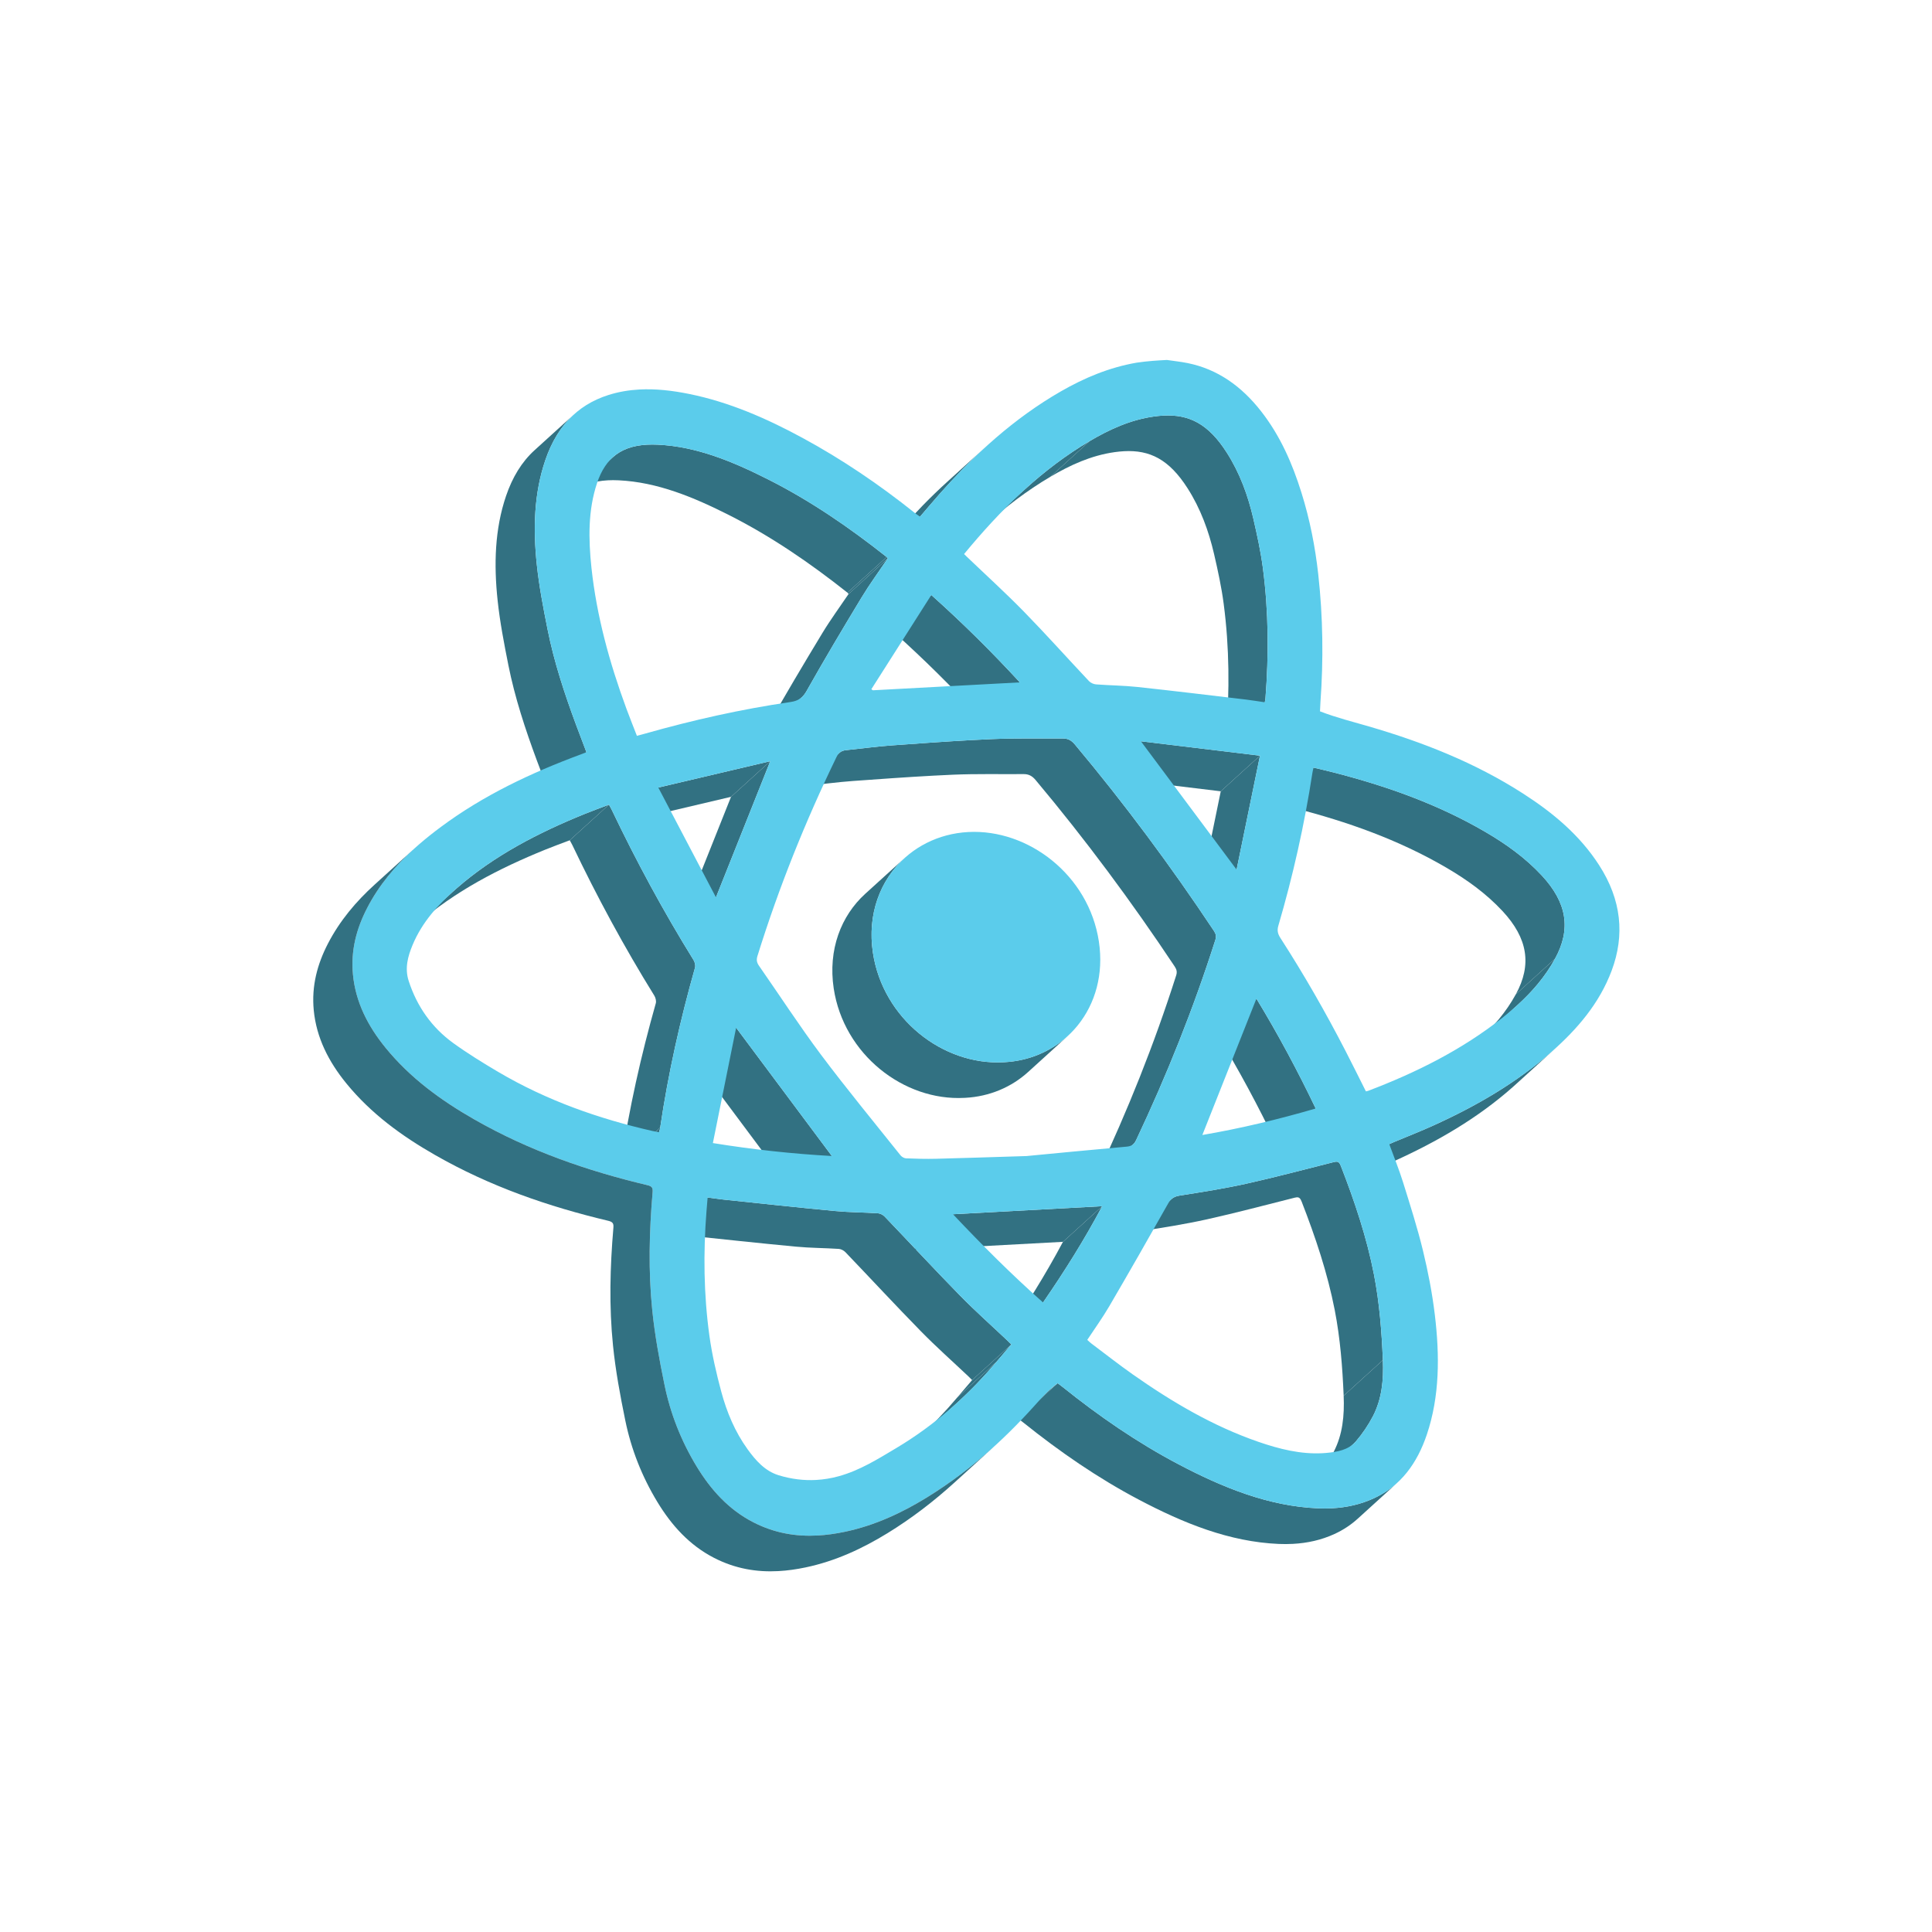 <svg xmlns="http://www.w3.org/2000/svg" xmlns:xlink="http://www.w3.org/1999/xlink" width="1080" zoomAndPan="magnify" viewBox="0 0 810 810" height="1080" preserveAspectRatio="xMidYMid meet" version="1.0"><defs><clipPath id="id1"><path d="M 440 174 L 532 174 L 532 309.887 L 440 309.887 Z M 440 174 " clip-rule="nonzero"/></clipPath><clipPath id="id2"><path d="M 530.27 294.438 L 513.828 309.371 C 513.969 308.586 514.074 308.152 514.109 307.707 C 515.508 289.684 515.445 271.504 513.039 253.18 C 512.129 246.207 510.605 239.223 509.008 232.301 C 506.766 222.652 503.379 213.285 497.879 204.684 C 490.16 192.602 482.078 188.59 471.254 189.172 C 469.996 189.238 468.699 189.371 467.363 189.555 C 457.477 190.941 448.695 194.977 440.391 199.875 L 456.832 184.941 C 465.137 180.043 473.918 176.008 483.805 174.625 C 485.145 174.438 486.438 174.305 487.695 174.238 C 498.523 173.656 506.605 177.668 514.32 189.75 C 519.824 198.355 523.207 207.719 525.449 217.367 C 527.047 224.293 528.574 231.273 529.484 238.246 C 531.883 256.57 531.949 274.746 530.551 292.773 C 530.516 293.219 530.41 293.652 530.27 294.438 Z M 530.27 294.438 " clip-rule="nonzero"/></clipPath><clipPath id="id3"><path d="M 534.105 321.137 L 656 321.137 L 656 417 L 534.105 417 Z M 534.105 321.137 " clip-rule="nonzero"/></clipPath><clipPath id="id4"><path d="M 651.961 401.93 L 635.52 416.863 C 642.32 404.449 640.52 393.363 629.953 381.988 C 623.027 374.535 614.914 368.75 606.281 363.711 C 586.141 351.961 564.758 344.488 542.848 338.832 C 540.012 338.098 537.168 337.461 534.258 336.758 L 550.695 321.824 C 553.609 322.531 556.453 323.164 559.289 323.898 C 581.199 329.555 602.586 337.027 622.719 348.777 C 631.352 353.816 639.465 359.602 646.395 367.055 C 656.961 378.43 658.762 389.516 651.961 401.93 Z M 651.961 401.93 " clip-rule="nonzero"/></clipPath><clipPath id="id5"><path d="M 619.035 401 L 652 401 L 652 436.703 L 619.035 436.703 Z M 619.035 401 " clip-rule="nonzero"/></clipPath><clipPath id="id6"><path d="M 636.211 421.371 C 630.73 426.348 625.25 431.324 619.77 436.305 C 625.949 430.691 631.398 424.383 635.52 416.863 L 651.961 401.93 C 647.84 409.449 642.391 415.758 636.211 421.371 Z M 636.211 421.371 " clip-rule="nonzero"/></clipPath><clipPath id="id7"><path d="M 413 184.094 L 457 184.094 L 457 220.914 L 413 220.914 Z M 413 184.094 " clip-rule="nonzero"/></clipPath><clipPath id="id8"><path d="M 413.215 220.125 C 415.957 217.633 418.695 215.148 421.438 212.656 C 424.176 210.168 426.918 207.68 429.656 205.191 C 437.996 197.617 446.961 190.777 456.828 184.941 L 440.391 199.875 C 430.52 205.707 421.555 212.551 413.215 220.125 Z M 413.215 220.125 " clip-rule="nonzero"/></clipPath><clipPath id="id9"><path d="M 461.449 310 L 528.988 310 L 528.988 332 L 461.449 332 Z M 461.449 310 " clip-rule="nonzero"/></clipPath><clipPath id="id10"><path d="M 528.25 316.82 L 511.809 331.754 C 494.789 329.703 478.508 327.734 461.895 325.723 L 478.336 310.789 C 494.953 312.801 511.23 314.77 528.25 316.82 Z M 528.25 316.82 " clip-rule="nonzero"/></clipPath><clipPath id="id11"><path d="M 369 187 L 414 187 L 414 232 L 369 232 Z M 369 187 " clip-rule="nonzero"/></clipPath><clipPath id="id12"><path d="M 397.09 202.039 C 402.57 197.062 408.051 192.086 413.531 187.109 C 406.621 193.383 400.105 200.117 393.863 207.168 C 391.133 210.25 388.48 213.414 385.719 216.621 L 369.277 231.555 C 372.039 228.348 374.691 225.184 377.422 222.102 C 383.664 215.051 390.18 208.316 397.09 202.039 Z M 397.09 202.039 " clip-rule="nonzero"/></clipPath><clipPath id="id13"><path d="M 502 316.023 L 528.988 316.023 L 528.988 380 L 502 380 Z M 502 316.023 " clip-rule="nonzero"/></clipPath><clipPath id="id14"><path d="M 518.449 364.586 L 502.008 379.52 C 505.262 363.664 508.457 348.094 511.809 331.754 L 528.25 316.82 C 524.898 333.164 521.703 348.73 518.449 364.586 Z M 518.449 364.586 " clip-rule="nonzero"/></clipPath><clipPath id="id15"><path d="M 374 249 L 427.684 249 L 427.684 301.707 L 374 301.707 Z M 374 249 " clip-rule="nonzero"/></clipPath><clipPath id="id16"><path d="M 427.574 286.09 L 411.133 301.023 C 399.414 288.32 387.281 276.254 374.016 264.391 L 390.457 249.457 C 403.723 261.32 415.855 273.387 427.574 286.09 Z M 427.574 286.09 " clip-rule="nonzero"/></clipPath><clipPath id="id17"><path d="M 355.031 233.184 L 372.426 233.184 L 372.426 249.547 L 355.031 249.547 Z M 355.031 233.184 " clip-rule="nonzero"/></clipPath><clipPath id="id18"><path d="M 372.207 234.113 L 355.766 249.047 C 355.492 248.703 355.422 248.559 355.293 248.469 L 371.734 233.535 C 371.863 233.625 371.934 233.773 372.207 234.113 Z M 372.207 234.113 " clip-rule="nonzero"/></clipPath><clipPath id="id19"><path d="M 566 439 L 652.805 439 L 652.805 495 L 566 495 Z M 566 439 " clip-rule="nonzero"/></clipPath><clipPath id="id20"><path d="M 652.059 439.582 C 646.578 444.559 641.098 449.535 635.617 454.516 C 635.148 454.941 634.676 455.363 634.199 455.785 C 619.441 468.867 602.465 478.672 584.41 486.848 C 579.031 489.293 573.492 491.445 568.023 493.734 C 567.363 494.008 566.707 494.309 566.016 494.613 L 582.457 479.68 C 583.148 479.375 583.805 479.074 584.465 478.801 C 589.934 476.512 595.473 474.359 600.852 471.918 C 618.906 463.738 635.883 453.934 650.641 440.852 C 651.117 440.434 651.59 440.008 652.059 439.582 Z M 652.059 439.582 " clip-rule="nonzero"/></clipPath><clipPath id="id21"><path d="M 510 418.297 L 552 418.297 L 552 480 L 510 480 Z M 510 418.297 " clip-rule="nonzero"/></clipPath><clipPath id="id22"><path d="M 551.613 464.742 L 535.168 479.672 C 527.539 463.738 519.359 448.488 510.32 433.625 L 526.762 418.691 C 535.805 433.555 543.98 448.805 551.613 464.742 Z M 551.613 464.742 " clip-rule="nonzero"/></clipPath><clipPath id="id23"><path d="M 240.422 186.141 L 372 186.141 L 372 248.527 L 240.422 248.527 Z M 240.422 186.141 " clip-rule="nonzero"/></clipPath><clipPath id="id24"><path d="M 240.422 206.699 C 245.906 201.723 251.387 196.742 256.867 191.766 C 260.512 188.453 265.273 186.762 271.281 186.438 C 272.719 186.359 274.234 186.363 275.816 186.438 C 292.125 187.207 307.289 193.547 322.141 201.043 C 339.77 209.941 356.102 221.152 371.734 233.535 L 355.293 248.469 C 339.66 236.086 323.328 224.875 305.699 215.977 C 290.848 208.48 275.684 202.141 259.375 201.371 C 257.789 201.297 256.281 201.293 254.84 201.371 C 248.832 201.695 244.07 203.387 240.422 206.699 Z M 240.422 206.699 " clip-rule="nonzero"/></clipPath><clipPath id="id25"><path d="M 319.215 234 L 372.426 234 L 372.426 307.844 L 319.215 307.844 Z M 319.215 234 " clip-rule="nonzero"/></clipPath><clipPath id="id26"><path d="M 336.188 292.293 C 330.707 297.273 325.227 302.25 319.746 307.227 C 320.465 306.57 321.102 305.738 321.695 304.688 C 329.156 291.441 336.922 278.398 344.781 265.414 C 348.176 259.809 352.062 254.527 355.762 249.047 L 372.207 234.113 C 368.504 239.594 364.617 244.875 361.223 250.484 C 353.363 263.465 345.598 276.508 338.137 289.754 C 337.543 290.805 336.906 291.641 336.188 292.293 Z M 336.188 292.293 " clip-rule="nonzero"/></clipPath><clipPath id="id27"><path d="M 335 309 L 510 309 L 510 495 L 335 495 Z M 335 309 " clip-rule="nonzero"/></clipPath><clipPath id="id28"><path d="M 475.16 479.684 C 469.68 484.66 464.199 489.641 458.719 494.617 C 459.172 494.207 459.543 493.656 459.883 492.945 C 472.695 465.812 483.891 437.891 493.102 408.996 C 493.566 407.559 493.371 406.516 492.484 405.188 C 474.469 378.105 455.098 351.984 434.145 326.984 C 432.676 325.238 431.184 324.535 429.172 324.547 C 419.258 324.621 409.297 324.379 399.438 324.801 C 396.73 324.918 394.027 325.055 391.328 325.199 C 380.027 325.809 368.758 326.629 357.48 327.441 C 351.039 327.906 344.668 328.789 338.258 329.445 C 337.105 329.559 336.227 329.91 335.52 330.551 C 341 325.574 346.48 320.598 351.961 315.617 C 352.668 314.977 353.547 314.625 354.699 314.512 C 361.109 313.855 367.48 312.973 373.926 312.508 C 385.199 311.695 396.469 310.875 407.77 310.266 C 410.473 310.121 413.172 309.988 415.879 309.867 C 425.742 309.445 435.699 309.688 445.617 309.613 C 447.629 309.605 449.121 310.305 450.586 312.051 C 471.539 337.055 490.91 363.172 508.926 390.254 C 509.809 391.582 510.008 392.625 509.543 394.062 C 500.332 422.957 489.137 450.883 476.324 478.012 C 475.988 478.727 475.617 479.273 475.16 479.684 Z M 475.16 479.684 " clip-rule="nonzero"/></clipPath><clipPath id="id29"><path d="M 474 487 L 580 487 L 580 586 L 474 586 Z M 474 487 " clip-rule="nonzero"/></clipPath><clipPath id="id30"><path d="M 474.719 517.652 C 480.199 512.676 485.68 507.699 491.156 502.719 C 492.055 501.906 493.145 501.473 494.648 501.242 C 503.992 499.773 513.348 498.305 522.527 496.27 C 534.875 493.52 547.074 490.266 559.32 487.184 C 559.629 487.105 559.902 487.059 560.145 487.047 C 561.105 486.992 561.629 487.484 562.16 488.84 C 567.969 503.758 573.008 518.793 576.039 534.336 C 578.363 546.328 579.27 558.246 579.777 570.23 L 563.336 585.164 C 562.828 573.18 561.922 561.262 559.598 549.27 C 556.566 533.727 551.523 518.688 545.719 503.773 C 545.191 502.418 544.664 501.926 543.703 501.98 C 543.461 501.992 543.188 502.039 542.883 502.117 C 530.633 505.195 518.438 508.449 506.086 511.199 C 496.906 513.238 487.551 514.707 478.207 516.176 C 476.703 516.406 475.609 516.84 474.719 517.652 Z M 474.719 517.652 " clip-rule="nonzero"/></clipPath><clipPath id="id31"><path d="M 551 570 L 580 570 L 580 620.793 L 551 620.793 Z M 551 570 " clip-rule="nonzero"/></clipPath><clipPath id="id32"><path d="M 567.516 605.289 C 562.035 610.266 556.555 615.246 551.074 620.223 C 551.402 619.926 551.715 619.602 552.016 619.254 C 554.773 616.031 557.219 612.422 559.195 608.621 C 562.883 601.508 563.691 593.531 563.336 585.164 L 579.777 570.23 C 580.129 578.598 579.324 586.574 575.637 593.688 C 573.664 597.492 571.215 601.098 568.457 604.32 C 568.156 604.668 567.844 604.992 567.516 605.289 Z M 567.516 605.289 " clip-rule="nonzero"/></clipPath><clipPath id="id33"><path d="M 348.891 359 L 448 359 L 448 461 L 348.891 461 Z M 348.891 359 " clip-rule="nonzero"/></clipPath><clipPath id="id34"><path d="M 447.484 434.512 C 442.004 439.488 436.523 444.465 431.043 449.441 C 424.066 455.777 414.918 459.719 404.719 460.266 C 404.578 460.273 404.441 460.281 404.305 460.285 C 378.832 461.66 353.715 442.031 349.539 414.414 C 347.086 398.148 352.625 383.93 362.77 374.719 L 379.211 359.785 C 369.066 368.996 363.527 383.215 365.98 399.48 C 370.16 427.102 395.273 446.727 420.746 445.355 C 420.887 445.348 421.023 445.34 421.16 445.332 C 431.359 444.785 440.508 440.848 447.484 434.512 Z M 447.484 434.512 " clip-rule="nonzero"/></clipPath><clipPath id="id35"><path d="M 259 319.094 L 323 319.094 L 323 345.684 L 259 345.684 Z M 259 319.094 " clip-rule="nonzero"/></clipPath><clipPath id="id36"><path d="M 322.93 319.141 L 306.484 334.074 C 290.887 337.742 275.594 341.348 259.551 345.121 L 275.992 330.188 C 292.035 326.418 307.332 322.809 322.93 319.141 Z M 322.93 319.141 " clip-rule="nonzero"/></clipPath><clipPath id="id37"><path d="M 207.676 173 L 246 173 L 246 330.344 L 207.676 330.344 Z M 207.676 173 " clip-rule="nonzero"/></clipPath><clipPath id="id38"><path d="M 224.117 188.754 C 229.598 183.773 235.082 178.797 240.562 173.82 C 235.121 178.758 231.242 185.25 228.617 192.961 C 223.867 206.902 223.461 221.734 225.07 236.805 C 226.027 245.852 227.785 254.91 229.578 263.93 C 232.285 277.488 236.645 290.742 241.512 303.867 C 242.93 307.688 244.395 311.492 245.863 315.379 L 229.422 330.312 C 227.953 326.426 226.488 322.621 225.07 318.801 C 220.203 305.676 215.84 292.422 213.137 278.859 C 211.344 269.844 209.586 260.785 208.629 251.738 C 207.02 236.668 207.426 221.836 212.176 207.891 C 214.801 200.184 218.68 193.691 224.117 188.754 Z M 224.117 188.754 " clip-rule="nonzero"/></clipPath><clipPath id="id39"><path d="M 283.398 319.094 L 323 319.094 L 323 391.703 L 283.398 391.703 Z M 283.398 319.094 " clip-rule="nonzero"/></clipPath><clipPath id="id40"><path d="M 300.172 376.219 L 283.73 391.152 C 291.395 371.914 298.832 353.27 306.484 334.074 L 322.93 319.141 C 315.273 338.336 307.836 356.98 300.172 376.219 Z M 300.172 376.219 " clip-rule="nonzero"/></clipPath><clipPath id="id41"><path d="M 420.52 505.227 L 462.473 505.227 L 462.473 561 L 420.52 561 Z M 420.52 505.227 " clip-rule="nonzero"/></clipPath><clipPath id="id42"><path d="M 437.301 546.066 L 420.859 561 C 429.922 547.859 438.23 534.598 445.656 520.641 L 462.098 505.711 C 454.676 519.664 446.363 532.93 437.301 546.066 Z M 437.301 546.066 " clip-rule="nonzero"/></clipPath><clipPath id="id43"><path d="M 383 505.227 L 462.473 505.227 L 462.473 524.656 L 383 524.656 Z M 383 505.227 " clip-rule="nonzero"/></clipPath><clipPath id="id44"><path d="M 462.098 505.711 L 445.656 520.641 C 424.711 521.77 404.125 522.879 383.105 524.012 L 399.547 509.078 C 420.566 507.945 441.152 506.836 462.098 505.711 Z M 462.098 505.711 " clip-rule="nonzero"/></clipPath><clipPath id="id45"><path d="M 426.66 579.883 L 586 579.883 L 586 647.383 L 426.66 647.383 Z M 426.66 579.883 " clip-rule="nonzero"/></clipPath><clipPath id="id46"><path d="M 585.672 621.793 C 580.188 626.77 574.707 631.746 569.23 636.727 C 566.43 639.266 563.199 641.43 559.473 643.141 C 553.996 645.656 548.168 646.949 542.078 647.273 C 540.129 647.383 538.152 647.387 536.152 647.305 C 515.453 646.426 496.215 638.633 477.469 628.738 C 460.336 619.707 444.352 608.691 429.098 596.461 C 428.402 595.906 427.707 595.375 426.992 594.855 L 443.434 579.922 C 444.148 580.445 444.848 580.973 445.543 581.527 C 460.793 593.758 476.777 604.773 493.91 613.805 C 512.66 623.699 531.898 631.492 552.594 632.371 C 554.594 632.453 556.574 632.445 558.52 632.344 C 564.613 632.016 570.441 630.727 575.914 628.207 C 579.641 626.492 582.871 624.332 585.672 621.793 Z M 585.672 621.793 " clip-rule="nonzero"/></clipPath><clipPath id="id47"><path d="M 423.59 579.883 L 444 579.883 L 444 598 L 423.59 598 Z M 423.59 579.883 " clip-rule="nonzero"/></clipPath><clipPath id="id48"><path d="M 423.82 597.449 C 429.301 592.473 434.781 587.496 440.262 582.516 C 441.254 581.617 442.301 580.746 443.434 579.922 L 426.992 594.855 C 425.859 595.68 424.809 596.551 423.82 597.449 Z M 423.82 597.449 " clip-rule="nonzero"/></clipPath><clipPath id="id49"><path d="M 292 430.566 L 348.891 430.566 L 348.891 500 L 292 500 Z M 292 430.566 " clip-rule="nonzero"/></clipPath><clipPath id="id50"><path d="M 348.754 484.664 L 332.312 499.598 C 318.988 481.734 305.855 464.129 292.184 445.797 L 308.625 430.867 C 322.301 449.195 335.43 466.801 348.754 484.664 Z M 348.754 484.664 " clip-rule="nonzero"/></clipPath><clipPath id="id51"><path d="M 401.078 563.52 L 424.613 563.52 L 424.613 586 L 401.078 586 Z M 401.078 563.52 " clip-rule="nonzero"/></clipPath><clipPath id="id52"><path d="M 417.754 570.98 L 401.312 585.914 C 403.359 583.488 405.438 581.078 407.566 578.602 L 424.008 563.668 C 421.879 566.148 419.805 568.555 417.754 570.98 Z M 417.754 570.98 " clip-rule="nonzero"/></clipPath><clipPath id="id53"><path d="M 384.703 570.68 L 418 570.68 L 418 603.406 L 384.703 603.406 Z M 384.703 570.68 " clip-rule="nonzero"/></clipPath><clipPath id="id54"><path d="M 401.156 588.23 C 395.676 593.207 390.195 598.188 384.715 603.164 C 390.598 597.82 396.121 592.051 401.312 585.914 L 417.754 570.98 C 412.562 577.117 407.039 582.887 401.156 588.23 Z M 401.156 588.23 " clip-rule="nonzero"/></clipPath><clipPath id="id55"><path d="M 173 337 L 255.77 337 L 255.77 389.66 L 173 389.66 Z M 173 337 " clip-rule="nonzero"/></clipPath><clipPath id="id56"><path d="M 173.148 389.027 C 178.629 384.051 184.109 379.074 189.59 374.094 C 190.199 373.543 190.816 372.992 191.438 372.449 C 207.156 358.723 225.566 349.203 245 341.305 C 248.32 339.957 251.699 338.727 255.309 337.355 L 238.867 352.289 C 235.258 353.664 231.875 354.891 228.559 356.238 C 209.125 364.137 190.715 373.656 174.996 387.383 C 174.375 387.926 173.758 388.473 173.148 389.027 Z M 173.148 389.027 " clip-rule="nonzero"/></clipPath><clipPath id="id57"><path d="M 238.375 337 L 291.586 337 L 291.586 487.84 L 238.375 487.84 Z M 238.375 337 " clip-rule="nonzero"/></clipPath><clipPath id="id58"><path d="M 276.793 472.734 L 260.352 487.664 C 263.723 464.828 268.754 442.531 274.953 420.602 C 275.203 419.711 274.875 418.32 274.332 417.434 C 261.66 396.996 250.289 375.934 239.984 354.355 C 239.664 353.68 239.27 353.027 238.867 352.289 L 255.309 337.355 C 255.711 338.098 256.109 338.746 256.43 339.422 C 266.73 361.004 278.102 382.059 290.773 402.5 C 291.32 403.387 291.648 404.777 291.395 405.668 C 285.195 427.598 280.168 449.895 276.793 472.734 Z M 276.793 472.734 " clip-rule="nonzero"/></clipPath><clipPath id="id59"><path d="M 259.863 472.5 L 277 472.5 L 277 489.887 L 259.863 489.887 Z M 259.863 472.5 " clip-rule="nonzero"/></clipPath><clipPath id="id60"><path d="M 276.355 474.68 L 259.914 489.613 C 260.094 488.809 260.266 488.246 260.352 487.668 L 276.793 472.734 C 276.711 473.316 276.535 473.875 276.355 474.68 Z M 276.355 474.68 " clip-rule="nonzero"/></clipPath><clipPath id="id61"><path d="M 280 502 L 424.613 502 L 424.613 578.859 L 280 578.859 Z M 280 502 " clip-rule="nonzero"/></clipPath><clipPath id="id62"><path d="M 424.008 563.668 L 407.566 578.602 C 406.887 577.938 406.453 577.48 405.996 577.043 C 399.34 570.746 392.477 564.664 386.07 558.121 C 375.383 547.207 365.008 535.996 354.441 524.973 C 353.758 524.262 352.59 523.668 351.676 523.605 C 345.676 523.219 339.684 523.23 333.68 522.66 C 318.031 521.188 302.379 519.488 286.727 517.848 C 284.625 517.633 282.52 517.285 280.234 516.98 L 296.676 502.051 C 298.961 502.352 301.066 502.699 303.168 502.914 C 318.82 504.555 334.477 506.254 350.121 507.727 C 356.125 508.301 362.117 508.285 368.117 508.672 C 369.031 508.734 370.199 509.332 370.883 510.039 C 381.449 521.062 391.824 532.273 402.512 543.188 C 408.918 549.73 415.781 555.816 422.438 562.113 C 422.895 562.547 423.328 563.004 424.008 563.668 Z M 424.008 563.668 " clip-rule="nonzero"/></clipPath><clipPath id="id63"><path d="M 131 355.91 L 417 355.91 L 417 659 L 131 659 Z M 131 355.91 " clip-rule="nonzero"/></clipPath><clipPath id="id64"><path d="M 416.621 606.617 C 411.145 611.594 405.66 616.57 400.18 621.551 C 391.5 629.434 382.191 636.59 372.074 642.801 C 361.5 649.289 350.242 654.516 337.781 657.137 C 333.973 657.938 330.152 658.488 326.328 658.695 C 317.328 659.18 308.305 657.746 299.324 653.117 C 289.055 647.828 281.59 639.555 275.648 629.777 C 269.09 618.988 264.602 607.488 262.148 595.492 C 260.012 585.113 258.082 574.648 257.016 564.23 C 255.316 547.621 255.77 531.156 257.16 514.84 C 257.309 513.105 257.055 512.309 255.027 511.828 C 229.906 505.855 205.453 497.434 182.375 484.227 C 168.453 476.273 155.539 466.898 145.18 454.188 C 137.742 445.059 132.66 435.051 131.543 423.57 C 130.555 413.305 133.074 404.156 137.488 395.617 C 142.488 385.965 149.266 377.965 157.035 370.906 C 158.953 369.168 160.871 367.426 162.793 365.684 C 166.352 362.449 169.918 359.211 173.477 355.977 C 165.707 363.031 158.934 371.035 153.934 380.688 C 149.52 389.223 147 398.371 147.988 408.637 C 149.102 420.117 154.184 430.129 161.625 439.254 C 171.98 451.969 184.898 461.344 198.816 469.297 C 221.898 482.504 246.348 490.926 271.473 496.895 C 273.5 497.379 273.754 498.172 273.605 499.91 C 272.211 516.223 271.762 532.691 273.461 549.301 C 274.523 559.719 276.453 570.184 278.59 580.562 C 281.043 592.555 285.531 604.059 292.094 614.848 C 298.035 624.625 305.5 632.898 315.766 638.188 C 324.75 642.816 333.77 644.25 342.77 643.766 C 346.594 643.559 350.414 643.008 354.227 642.207 C 366.684 639.586 377.941 634.359 388.516 627.867 C 398.633 621.656 407.945 614.5 416.621 606.617 Z M 416.621 606.617 " clip-rule="nonzero"/></clipPath></defs><g clip-path="url(#id1)"><g clip-path="url(#id2)"><path fill="#327182" d="M 530.27 294.438 L 513.828 309.371 C 513.969 308.586 514.074 308.152 514.109 307.707 C 515.508 289.684 515.445 271.504 513.039 253.18 C 512.129 246.207 510.605 239.223 509.008 232.301 C 506.766 222.652 503.379 213.285 497.879 204.684 C 490.16 192.602 482.078 188.59 471.254 189.172 C 469.996 189.238 468.699 189.371 467.363 189.555 C 457.477 190.941 448.695 194.977 440.391 199.875 L 456.832 184.941 C 465.137 180.043 473.918 176.008 483.805 174.625 C 485.145 174.438 486.438 174.305 487.695 174.238 C 498.523 173.656 506.605 177.668 514.32 189.75 C 519.824 198.355 523.207 207.719 525.449 217.367 C 527.047 224.293 528.574 231.273 529.484 238.246 C 531.883 256.57 531.949 274.746 530.551 292.773 C 530.516 293.219 530.41 293.652 530.27 294.438 " fill-opacity="1" fill-rule="nonzero"/></g></g><g clip-path="url(#id3)"><g clip-path="url(#id4)"><path fill="#327182" d="M 651.961 401.93 L 635.52 416.863 C 642.32 404.449 640.52 393.363 629.953 381.988 C 623.027 374.535 614.914 368.75 606.281 363.711 C 586.141 351.961 564.758 344.488 542.848 338.832 C 540.012 338.098 537.168 337.461 534.258 336.758 L 550.695 321.824 C 553.609 322.531 556.453 323.164 559.289 323.898 C 581.199 329.555 602.586 337.027 622.723 348.777 C 631.352 353.816 639.465 359.602 646.395 367.055 C 656.961 378.43 658.762 389.516 651.961 401.93 " fill-opacity="1" fill-rule="nonzero"/></g></g><g clip-path="url(#id5)"><g clip-path="url(#id6)"><path fill="#327182" d="M 636.211 421.371 L 619.77 436.305 C 625.949 430.691 631.398 424.383 635.52 416.863 L 651.961 401.93 C 647.84 409.449 642.391 415.762 636.211 421.371 " fill-opacity="1" fill-rule="nonzero"/></g></g><g clip-path="url(#id7)"><g clip-path="url(#id8)"><path fill="#327182" d="M 456.828 184.941 L 440.391 199.875 C 430.52 205.707 421.555 212.551 413.215 220.125 L 429.656 205.191 C 437.996 197.617 446.961 190.777 456.828 184.941 " fill-opacity="1" fill-rule="nonzero"/></g></g><g clip-path="url(#id9)"><g clip-path="url(#id10)"><path fill="#327182" d="M 528.25 316.82 L 511.809 331.754 C 494.789 329.703 478.508 327.734 461.895 325.723 L 478.336 310.789 C 494.953 312.801 511.23 314.77 528.25 316.82 " fill-opacity="1" fill-rule="nonzero"/></g></g><g clip-path="url(#id11)"><g clip-path="url(#id12)"><path fill="#327182" d="M 385.719 216.621 L 369.277 231.555 C 372.039 228.348 374.691 225.184 377.422 222.102 C 383.664 215.051 390.18 208.316 397.09 202.043 L 413.531 187.109 C 406.621 193.383 400.105 200.117 393.863 207.168 C 391.137 210.25 388.48 213.414 385.719 216.621 " fill-opacity="1" fill-rule="nonzero"/></g></g><g clip-path="url(#id13)"><g clip-path="url(#id14)"><path fill="#327182" d="M 518.449 364.586 L 502.008 379.52 C 505.262 363.664 508.457 348.094 511.809 331.754 L 528.25 316.82 C 524.898 333.164 521.703 348.73 518.449 364.586 " fill-opacity="1" fill-rule="nonzero"/></g></g><g clip-path="url(#id15)"><g clip-path="url(#id16)"><path fill="#327182" d="M 427.574 286.09 L 411.133 301.023 C 399.414 288.32 387.281 276.254 374.016 264.391 L 390.457 249.457 C 403.723 261.32 415.855 273.387 427.574 286.09 " fill-opacity="1" fill-rule="nonzero"/></g></g><g clip-path="url(#id17)"><g clip-path="url(#id18)"><path fill="#327182" d="M 372.207 234.113 L 355.766 249.047 C 355.492 248.703 355.422 248.559 355.293 248.469 L 371.734 233.535 C 371.863 233.625 371.934 233.773 372.207 234.113 " fill-opacity="1" fill-rule="nonzero"/></g></g><g clip-path="url(#id19)"><g clip-path="url(#id20)"><path fill="#327182" d="M 652.059 439.582 L 635.621 454.512 C 635.148 454.941 634.676 455.363 634.199 455.785 C 619.441 468.867 602.465 478.672 584.41 486.848 C 579.031 489.293 573.492 491.445 568.023 493.734 C 567.363 494.008 566.707 494.309 566.016 494.613 L 582.457 479.68 C 583.148 479.375 583.805 479.074 584.465 478.801 C 589.934 476.512 595.473 474.359 600.852 471.918 C 618.906 463.738 635.883 453.934 650.641 440.852 C 651.117 440.434 651.59 440.008 652.059 439.582 " fill-opacity="1" fill-rule="nonzero"/></g></g><g clip-path="url(#id21)"><g clip-path="url(#id22)"><path fill="#327182" d="M 551.613 464.742 L 535.168 479.672 C 527.539 463.738 519.359 448.488 510.32 433.625 L 526.762 418.691 C 535.805 433.555 543.98 448.805 551.613 464.742 " fill-opacity="1" fill-rule="nonzero"/></g></g><g clip-path="url(#id23)"><g clip-path="url(#id24)"><path fill="#327182" d="M 371.734 233.535 L 355.293 248.469 C 339.66 236.086 323.328 224.875 305.699 215.977 C 290.848 208.477 275.684 202.141 259.375 201.371 C 257.789 201.293 256.281 201.293 254.84 201.371 C 248.828 201.695 244.07 203.387 240.422 206.699 L 256.867 191.766 C 260.512 188.453 265.273 186.762 271.281 186.438 C 272.719 186.359 274.234 186.363 275.816 186.438 C 292.125 187.207 307.289 193.547 322.141 201.043 C 339.77 209.941 356.102 221.148 371.734 233.535 " fill-opacity="1" fill-rule="nonzero"/></g></g><g clip-path="url(#id25)"><g clip-path="url(#id26)"><path fill="#327182" d="M 336.188 292.293 L 319.746 307.227 C 320.465 306.57 321.102 305.738 321.695 304.688 C 329.156 291.441 336.922 278.398 344.781 265.414 C 348.176 259.809 352.062 254.527 355.762 249.047 L 372.207 234.113 C 368.504 239.594 364.617 244.875 361.223 250.484 C 353.363 263.465 345.598 276.508 338.137 289.754 C 337.543 290.805 336.906 291.641 336.188 292.293 " fill-opacity="1" fill-rule="nonzero"/></g></g><g clip-path="url(#id27)"><g clip-path="url(#id28)"><path fill="#327182" d="M 475.16 479.684 L 458.719 494.617 C 459.172 494.207 459.543 493.656 459.883 492.945 C 472.695 465.812 483.891 437.891 493.102 408.996 C 493.566 407.559 493.371 406.516 492.484 405.188 C 474.469 378.105 455.098 351.984 434.145 326.984 C 432.676 325.238 431.184 324.535 429.172 324.547 C 419.258 324.621 409.297 324.379 399.438 324.801 C 396.73 324.918 394.027 325.055 391.328 325.199 C 380.027 325.809 368.758 326.629 357.48 327.441 C 351.039 327.906 344.668 328.789 338.258 329.445 C 337.105 329.559 336.227 329.91 335.52 330.551 L 351.961 315.617 C 352.668 314.977 353.547 314.625 354.699 314.512 C 361.109 313.855 367.48 312.973 373.926 312.508 C 385.199 311.695 396.469 310.875 407.77 310.266 C 410.473 310.121 413.172 309.988 415.879 309.867 C 425.742 309.445 435.699 309.688 445.617 309.613 C 447.629 309.605 449.121 310.305 450.586 312.051 C 471.539 337.055 490.91 363.172 508.926 390.254 C 509.809 391.582 510.008 392.625 509.543 394.062 C 500.332 422.957 489.137 450.883 476.324 478.012 C 475.988 478.727 475.617 479.273 475.16 479.684 " fill-opacity="1" fill-rule="nonzero"/></g></g><g clip-path="url(#id29)"><g clip-path="url(#id30)"><path fill="#327182" d="M 579.777 570.23 L 563.336 585.164 C 562.828 573.18 561.922 561.262 559.598 549.27 C 556.566 533.727 551.523 518.691 545.719 503.773 C 545.191 502.418 544.664 501.926 543.703 501.98 C 543.461 501.992 543.188 502.039 542.883 502.117 C 530.633 505.199 518.438 508.453 506.086 511.203 C 496.906 513.238 487.551 514.707 478.207 516.176 C 476.707 516.41 475.613 516.84 474.719 517.652 L 491.16 502.719 C 492.055 501.906 493.148 501.477 494.648 501.246 C 503.996 499.773 513.348 498.305 522.527 496.27 C 534.879 493.52 547.074 490.266 559.324 487.184 C 559.633 487.109 559.902 487.059 560.145 487.047 C 561.105 486.996 561.633 487.484 562.16 488.84 C 567.969 503.758 573.012 518.793 576.039 534.34 C 578.363 546.328 579.27 558.246 579.777 570.23 " fill-opacity="1" fill-rule="nonzero"/></g></g><g clip-path="url(#id31)"><g clip-path="url(#id32)"><path fill="#327182" d="M 567.516 605.289 L 551.074 620.223 C 551.402 619.926 551.715 619.602 552.016 619.254 C 554.773 616.031 557.219 612.422 559.195 608.621 C 562.883 601.508 563.691 593.531 563.336 585.164 L 579.777 570.23 C 580.129 578.598 579.324 586.574 575.637 593.688 C 573.664 597.492 571.215 601.098 568.457 604.32 C 568.156 604.668 567.844 604.992 567.516 605.289 " fill-opacity="1" fill-rule="nonzero"/></g></g><g clip-path="url(#id33)"><g clip-path="url(#id34)"><path fill="#327182" d="M 447.484 434.512 L 431.043 449.441 C 424.066 455.777 414.918 459.719 404.719 460.266 C 404.578 460.273 404.441 460.281 404.305 460.285 C 378.832 461.66 353.715 442.031 349.539 414.414 C 347.086 398.148 352.625 383.93 362.77 374.719 L 379.211 359.789 C 369.066 368.996 363.527 383.215 365.98 399.48 C 370.16 427.102 395.273 446.727 420.746 445.355 C 420.887 445.348 421.023 445.34 421.16 445.332 C 431.359 444.785 440.508 440.848 447.484 434.512 " fill-opacity="1" fill-rule="nonzero"/></g></g><g clip-path="url(#id35)"><g clip-path="url(#id36)"><path fill="#327182" d="M 322.93 319.141 L 306.484 334.074 C 290.887 337.742 275.594 341.348 259.551 345.121 L 275.992 330.188 C 292.035 326.418 307.332 322.809 322.93 319.141 " fill-opacity="1" fill-rule="nonzero"/></g></g><g clip-path="url(#id37)"><g clip-path="url(#id38)"><path fill="#327182" d="M 245.863 315.379 L 229.422 330.309 C 227.953 326.426 226.488 322.621 225.07 318.801 C 220.203 305.676 215.84 292.418 213.137 278.859 C 211.34 269.844 209.582 260.785 208.629 251.738 C 207.02 236.668 207.426 221.836 212.176 207.891 C 214.801 200.18 218.68 193.691 224.117 188.75 L 240.559 173.82 C 235.121 178.758 231.242 185.25 228.617 192.957 C 223.867 206.898 223.461 221.734 225.07 236.805 C 226.027 245.852 227.781 254.91 229.578 263.926 C 232.281 277.488 236.645 290.742 241.512 303.867 C 242.93 307.688 244.395 311.492 245.863 315.379 " fill-opacity="1" fill-rule="nonzero"/></g></g><g clip-path="url(#id39)"><g clip-path="url(#id40)"><path fill="#327182" d="M 300.172 376.219 L 283.73 391.152 C 291.395 371.914 298.832 353.27 306.484 334.074 L 322.93 319.141 C 315.273 338.336 307.836 356.98 300.172 376.219 " fill-opacity="1" fill-rule="nonzero"/></g></g><g clip-path="url(#id41)"><g clip-path="url(#id42)"><path fill="#327182" d="M 437.301 546.066 L 420.859 561 C 429.922 547.859 438.23 534.598 445.656 520.641 L 462.098 505.711 C 454.676 519.664 446.363 532.93 437.301 546.066 " fill-opacity="1" fill-rule="nonzero"/></g></g><g clip-path="url(#id43)"><g clip-path="url(#id44)"><path fill="#327182" d="M 462.098 505.711 L 445.656 520.641 C 424.711 521.77 404.125 522.879 383.105 524.012 L 399.547 509.078 C 420.566 507.945 441.152 506.836 462.098 505.711 " fill-opacity="1" fill-rule="nonzero"/></g></g><g clip-path="url(#id45)"><g clip-path="url(#id46)"><path fill="#327182" d="M 585.672 621.793 L 569.227 636.727 C 566.43 639.266 563.199 641.43 559.473 643.141 C 553.996 645.656 548.168 646.949 542.078 647.273 C 540.129 647.383 538.152 647.387 536.152 647.305 C 515.453 646.426 496.215 638.633 477.469 628.738 C 460.336 619.707 444.352 608.691 429.098 596.461 C 428.402 595.906 427.707 595.375 426.992 594.855 L 443.434 579.922 C 444.148 580.445 444.848 580.973 445.543 581.527 C 460.793 593.758 476.777 604.773 493.91 613.805 C 512.66 623.699 531.898 631.492 552.594 632.371 C 554.594 632.453 556.574 632.445 558.52 632.344 C 564.613 632.016 570.441 630.723 575.914 628.207 C 579.641 626.492 582.871 624.332 585.672 621.793 " fill-opacity="1" fill-rule="nonzero"/></g></g><g clip-path="url(#id47)"><g clip-path="url(#id48)"><path fill="#327182" d="M 443.434 579.922 L 426.992 594.855 C 425.859 595.68 424.809 596.551 423.82 597.449 L 440.262 582.516 C 441.254 581.617 442.301 580.746 443.434 579.922 " fill-opacity="1" fill-rule="nonzero"/></g></g><g clip-path="url(#id49)"><g clip-path="url(#id50)"><path fill="#327182" d="M 348.754 484.664 L 332.312 499.598 C 318.988 481.734 305.855 464.129 292.184 445.797 L 308.625 430.867 C 322.301 449.195 335.43 466.801 348.754 484.664 " fill-opacity="1" fill-rule="nonzero"/></g></g><g clip-path="url(#id51)"><g clip-path="url(#id52)"><path fill="#327182" d="M 417.754 570.98 L 401.312 585.914 C 403.359 583.488 405.438 581.078 407.566 578.602 L 424.008 563.668 C 421.879 566.148 419.805 568.555 417.754 570.98 " fill-opacity="1" fill-rule="nonzero"/></g></g><g clip-path="url(#id53)"><g clip-path="url(#id54)"><path fill="#327182" d="M 401.156 588.23 L 384.715 603.164 C 390.598 597.82 396.117 592.051 401.312 585.914 L 417.754 570.98 C 412.562 577.117 407.039 582.887 401.156 588.23 " fill-opacity="1" fill-rule="nonzero"/></g></g><g clip-path="url(#id55)"><g clip-path="url(#id56)"><path fill="#327182" d="M 255.309 337.355 L 238.867 352.289 C 235.258 353.66 231.875 354.891 228.559 356.238 C 209.125 364.137 190.715 373.656 174.996 387.383 C 174.375 387.926 173.758 388.473 173.148 389.027 L 189.59 374.094 C 190.199 373.539 190.816 372.992 191.438 372.449 C 207.156 358.723 225.566 349.203 245 341.305 C 248.32 339.957 251.699 338.73 255.309 337.355 " fill-opacity="1" fill-rule="nonzero"/></g></g><g clip-path="url(#id57)"><g clip-path="url(#id58)"><path fill="#327182" d="M 276.793 472.734 L 260.352 487.664 C 263.723 464.828 268.754 442.531 274.953 420.602 C 275.203 419.711 274.875 418.32 274.332 417.434 C 261.66 396.996 250.289 375.934 239.984 354.355 C 239.664 353.68 239.27 353.027 238.867 352.289 L 255.309 337.355 C 255.711 338.098 256.109 338.746 256.43 339.422 C 266.73 361.004 278.102 382.059 290.773 402.5 C 291.32 403.387 291.648 404.777 291.395 405.668 C 285.195 427.598 280.168 449.895 276.793 472.734 " fill-opacity="1" fill-rule="nonzero"/></g></g><g clip-path="url(#id59)"><g clip-path="url(#id60)"><path fill="#327182" d="M 276.355 474.68 L 259.914 489.613 C 260.094 488.809 260.266 488.246 260.352 487.668 L 276.793 472.734 C 276.711 473.316 276.535 473.875 276.355 474.68 " fill-opacity="1" fill-rule="nonzero"/></g></g><g clip-path="url(#id61)"><g clip-path="url(#id62)"><path fill="#327182" d="M 424.008 563.668 L 407.566 578.602 C 406.887 577.938 406.453 577.48 405.996 577.043 C 399.34 570.746 392.477 564.664 386.07 558.121 C 375.383 547.207 365.008 535.996 354.441 524.973 C 353.758 524.262 352.59 523.668 351.676 523.605 C 345.676 523.219 339.684 523.23 333.68 522.66 C 318.031 521.188 302.379 519.484 286.727 517.848 C 284.625 517.633 282.52 517.285 280.234 516.98 L 296.676 502.051 C 298.961 502.352 301.066 502.699 303.168 502.914 C 318.82 504.555 334.477 506.254 350.121 507.727 C 356.125 508.297 362.117 508.285 368.117 508.672 C 369.031 508.734 370.199 509.332 370.883 510.039 C 381.449 521.062 391.824 532.273 402.512 543.188 C 408.918 549.73 415.781 555.816 422.438 562.113 C 422.895 562.547 423.328 563.004 424.008 563.668 " fill-opacity="1" fill-rule="nonzero"/></g></g><path fill="#5bcceb" d="M 670.414 362.688 C 679.836 377.277 681.254 392.07 675.707 406.91 C 670.531 420.734 661.312 431.395 650.645 440.852 C 635.883 453.934 618.906 463.738 600.855 471.914 C 595.473 474.359 589.934 476.512 584.469 478.801 C 583.805 479.074 583.148 479.375 582.457 479.68 C 584.422 485.07 586.555 490.281 588.211 495.59 C 591.18 505.121 594.234 514.66 596.578 524.293 C 598.734 533.184 600.473 542.195 601.551 551.168 C 603.633 568.41 603.605 585.414 598.219 601.414 C 594.211 613.312 587.453 622.902 575.914 628.207 C 570.438 630.723 564.609 632.012 558.52 632.34 C 556.57 632.445 554.59 632.453 552.59 632.367 C 531.895 631.488 512.656 623.695 493.91 613.801 C 476.777 604.77 460.789 593.754 445.539 581.527 C 444.844 580.973 444.145 580.441 443.434 579.922 C 439.512 582.773 436.59 586.176 433.594 589.5 C 420.289 604.277 405.547 617.41 388.512 627.863 C 377.941 634.355 366.68 639.582 354.223 642.203 C 350.41 643.004 346.59 643.555 342.766 643.762 C 333.766 644.246 324.746 642.812 315.766 638.184 C 305.496 632.895 298.031 624.617 292.09 614.844 C 285.527 604.055 281.039 592.551 278.586 580.559 C 276.453 570.18 274.52 559.715 273.457 549.297 C 271.758 532.688 272.207 516.219 273.602 499.906 C 273.75 498.168 273.496 497.375 271.469 496.891 C 246.344 490.922 221.895 482.5 198.812 469.293 C 184.895 461.34 171.977 451.965 161.621 439.25 C 154.184 430.125 149.098 420.113 147.984 408.633 C 146.996 398.367 149.516 389.219 153.93 380.684 C 161.258 366.531 172.406 355.934 184.906 346.652 C 202.668 333.465 222.625 324.012 243.562 316.262 C 244.242 316.016 244.914 315.746 245.863 315.379 C 244.395 311.492 242.93 307.688 241.512 303.867 C 236.645 290.742 232.285 277.488 229.578 263.926 C 227.785 254.91 226.027 245.852 225.07 236.805 C 223.461 221.734 223.867 206.902 228.617 192.957 C 233.164 179.613 241.461 169.922 255.109 165.602 C 259.359 164.258 263.691 163.539 268.078 163.301 C 274.938 162.934 281.934 163.742 288.992 165.18 C 305.633 168.555 321.297 175.359 336.516 183.621 C 353.059 192.586 368.648 203.18 383.488 215.012 C 384.172 215.551 384.898 216.035 385.719 216.621 C 388.48 213.414 391.137 210.25 393.863 207.168 C 408.75 190.355 425.188 175.34 444.812 164.062 C 454.625 158.422 465.055 154.039 476.559 152.047 C 481.387 151.34 485.305 151.129 489.227 150.918 C 492.086 151.34 494.965 151.641 497.805 152.203 C 510.488 154.746 520.523 161.953 528.68 172.375 C 536.797 182.742 541.852 194.426 545.656 206.613 C 549.176 217.859 551.398 229.273 552.68 240.742 C 554.676 258.754 554.887 276.629 553.605 294.367 C 553.512 295.648 553.457 296.938 553.414 298.234 C 560.434 300.938 567.207 302.605 573.93 304.566 C 596.43 311.125 618.285 319.664 638.574 332.711 C 650.988 340.695 662.246 350.023 670.414 362.688 Z M 318.203 404.891 C 326.875 417.332 335.133 430.066 344.219 442.219 C 354.957 456.547 366.383 470.383 377.559 484.395 C 378.066 485.023 379.094 485.609 379.844 485.641 C 384.023 485.812 388.199 485.926 392.355 485.824 C 403.613 485.547 414.859 485.152 430.371 484.68 C 441.578 483.617 456.953 482.105 472.355 480.738 C 474.398 480.555 475.473 479.816 476.324 478.012 C 489.137 450.883 500.332 422.957 509.543 394.062 C 510.008 392.629 509.812 391.586 508.926 390.258 C 490.91 363.176 471.539 337.055 450.586 312.055 C 449.117 310.305 447.629 309.605 445.617 309.617 C 435.699 309.691 425.742 309.449 415.879 309.871 C 413.172 309.988 410.473 310.125 407.77 310.27 C 396.469 310.879 385.199 311.699 373.926 312.512 C 367.484 312.973 361.113 313.855 354.699 314.516 C 352.766 314.707 351.602 315.559 350.727 317.352 C 337.707 344.219 326.531 371.98 317.562 400.82 C 317.094 402.336 317.219 403.48 318.203 404.891 M 276.793 472.734 C 280.168 449.895 285.195 427.598 291.395 405.668 C 291.648 404.777 291.32 403.387 290.773 402.5 C 278.102 382.062 266.73 361.004 256.43 339.422 C 256.109 338.746 255.711 338.094 255.309 337.355 C 251.703 338.73 248.32 339.957 245.004 341.305 C 225.566 349.203 207.156 358.723 191.438 372.449 C 183.801 379.121 176.992 386.531 172.973 396.199 C 171.02 400.887 169.609 405.91 171.34 411.25 C 174.738 421.773 180.91 430.723 190.051 437.328 C 196.074 441.676 202.41 445.582 208.777 449.344 C 229.301 461.453 251.133 469.07 273.648 474.195 C 274.531 474.398 275.418 474.52 276.355 474.68 C 276.535 473.875 276.711 473.316 276.793 472.734 M 651.961 401.93 C 658.762 389.516 656.965 378.43 646.395 367.055 C 639.469 359.602 631.352 353.816 622.719 348.777 C 602.586 337.027 581.199 329.555 559.289 323.898 C 556.453 323.164 553.609 322.531 550.695 321.824 C 550.496 322.77 550.324 323.41 550.227 324.066 C 546.879 345.875 542.074 367.223 535.945 388.137 C 535.375 390.074 535.695 391.512 536.824 393.266 C 546.73 408.629 555.777 424.43 564.113 440.602 C 566.992 446.184 569.773 451.812 572.668 457.57 C 573.141 457.453 573.363 457.434 573.566 457.352 C 593.809 449.668 612.93 440.094 629.785 426.793 C 638.594 419.848 646.461 411.969 651.961 401.93 M 247.977 238.109 C 250.133 258.211 255.523 277.855 262.66 297.211 C 264.047 300.969 265.555 304.68 267.027 308.5 C 268.383 308.137 269.441 307.867 270.5 307.559 C 290.438 301.902 310.727 297.344 331.477 294.312 C 334.594 293.852 336.523 292.621 338.137 289.75 C 345.602 276.504 353.363 263.465 361.223 250.484 C 364.621 244.875 368.504 239.594 372.207 234.113 C 371.938 233.773 371.863 233.625 371.734 233.535 C 356.105 221.152 339.77 209.941 322.141 201.043 C 307.293 193.543 292.129 187.207 275.816 186.438 C 274.234 186.363 272.723 186.359 271.281 186.438 C 260.613 187.012 253.887 191.895 250.324 202.508 C 246.52 213.844 246.676 225.918 247.977 238.109 M 456.828 184.941 C 436.18 197.152 419.492 213.766 404.191 232.285 C 404.684 232.762 405.016 233.098 405.359 233.426 C 413.363 241.094 421.59 248.559 429.34 256.492 C 438.609 265.984 447.453 275.887 456.551 285.547 C 457.254 286.297 458.523 286.859 459.516 286.93 C 465.297 287.371 471.07 287.398 476.84 288.016 C 492.039 289.645 507.242 291.504 522.441 293.301 C 525.055 293.613 527.676 294.062 530.27 294.438 C 530.41 293.648 530.516 293.219 530.551 292.773 C 531.949 274.746 531.883 256.57 529.484 238.242 C 528.57 231.273 527.047 224.293 525.449 217.367 C 523.207 207.719 519.824 198.352 514.32 189.75 C 506.605 177.668 498.523 173.656 487.695 174.238 C 486.438 174.305 485.145 174.438 483.805 174.625 C 473.918 176.008 465.137 180.043 456.828 184.941 M 417.754 570.98 C 419.805 568.555 421.879 566.148 424.008 563.668 C 423.328 563.004 422.895 562.547 422.438 562.113 C 415.781 555.816 408.918 549.73 402.512 543.188 C 391.824 532.273 381.449 521.062 370.883 510.039 C 370.199 509.332 369.031 508.738 368.117 508.672 C 362.117 508.285 356.125 508.301 350.121 507.727 C 334.477 506.254 318.824 504.555 303.168 502.914 C 301.066 502.699 298.961 502.352 296.676 502.051 C 296.5 504.168 296.336 506.039 296.191 507.91 C 294.848 525.176 295.008 542.605 297.441 560.148 C 298.527 567.953 300.328 575.781 302.398 583.484 C 304.688 591.988 308.098 600.227 313.438 607.625 C 316.871 612.367 320.758 616.766 326.465 618.508 C 331.742 620.125 336.977 620.758 342.125 620.48 C 345.324 620.309 348.492 619.785 351.613 618.926 C 360.453 616.5 368.059 611.703 375.727 607.133 C 391.832 597.531 405.672 585.254 417.754 570.98 M 579.777 570.23 C 579.27 558.25 578.363 546.332 576.039 534.34 C 573.008 518.793 567.965 503.758 562.16 488.84 C 561.629 487.484 561.105 486.996 560.145 487.047 C 559.902 487.059 559.629 487.109 559.32 487.184 C 547.074 490.266 534.875 493.52 522.527 496.27 C 513.348 498.305 503.992 499.773 494.648 501.246 C 492.281 501.609 490.93 502.473 489.77 504.539 C 481.629 519 473.395 533.395 465.031 547.711 C 462.242 552.488 458.992 556.969 455.84 561.75 C 456.535 562.367 456.98 562.832 457.492 563.215 C 463.25 567.539 468.934 572.008 474.812 576.152 C 491.375 587.801 508.629 597.945 527.496 604.461 C 536.375 607.543 545.352 609.75 554.445 609.262 C 554.961 609.23 555.477 609.195 555.992 609.152 C 560.66 608.742 565.387 607.898 568.457 604.32 C 571.215 601.098 573.664 597.492 575.637 593.691 C 579.324 586.574 580.129 578.598 579.777 570.23 M 526.762 418.691 C 519.18 437.793 511.691 456.672 504.09 475.852 C 520.227 473.086 535.938 469.316 551.613 464.742 C 543.98 448.805 535.805 433.555 526.762 418.691 M 348.754 484.664 C 335.43 466.801 322.297 449.195 308.625 430.867 C 305.348 447.129 302.145 463 298.879 479.238 C 315.895 481.984 332.297 483.742 348.754 484.664 M 478.336 310.789 C 491.859 328.922 504.945 346.469 518.449 364.586 C 521.703 348.73 524.898 333.16 528.25 316.82 C 511.23 314.77 494.953 312.801 478.336 310.789 M 275.996 330.188 C 284.254 345.91 292.156 360.953 300.172 376.223 C 307.836 356.98 315.273 338.336 322.93 319.141 C 307.332 322.809 292.035 326.418 275.996 330.188 M 437.301 546.066 C 446.363 532.93 454.676 519.664 462.098 505.711 C 441.152 506.84 420.566 507.945 399.547 509.078 C 411.754 522.008 424.086 534.348 437.301 546.066 M 390.457 249.457 C 381.934 262.848 373.621 275.898 365.312 288.961 C 365.527 289.109 365.75 289.258 365.965 289.406 C 386.406 288.305 406.84 287.207 427.574 286.09 C 415.855 273.387 403.723 261.32 390.457 249.457 " fill-opacity="1" fill-rule="nonzero"/><path fill="#5bcceb" d="M 405.949 348.832 C 431.113 347.484 456.508 366.895 460.711 394.742 C 464.871 422.25 446.18 443.988 421.164 445.336 C 421.023 445.344 420.887 445.348 420.746 445.355 C 395.273 446.727 370.16 427.102 365.984 399.48 C 361.82 371.887 380.664 350.184 405.949 348.832 Z M 405.949 348.832 " fill-opacity="1" fill-rule="nonzero"/><g clip-path="url(#id63)"><g clip-path="url(#id64)"><path fill="#327182" d="M 416.621 606.617 L 400.18 621.551 C 391.5 629.434 382.191 636.59 372.074 642.801 C 361.5 649.289 350.242 654.516 337.781 657.137 C 333.973 657.938 330.152 658.488 326.328 658.695 C 317.328 659.18 308.305 657.746 299.324 653.117 C 289.055 647.828 281.59 639.555 275.648 629.777 C 269.09 618.988 264.602 607.488 262.148 595.492 C 260.012 585.113 258.082 574.648 257.016 564.23 C 255.316 547.621 255.77 531.156 257.16 514.84 C 257.309 513.105 257.055 512.309 255.027 511.828 C 229.906 505.855 205.453 497.434 182.375 484.227 C 168.453 476.273 155.539 466.898 145.18 454.188 C 137.742 445.059 132.66 435.051 131.543 423.57 C 130.555 413.305 133.074 404.156 137.488 395.617 C 142.488 385.965 149.266 377.965 157.035 370.91 L 173.477 355.977 C 165.707 363.031 158.934 371.031 153.93 380.688 C 149.516 389.223 146.996 398.371 147.984 408.637 C 149.102 420.117 154.184 430.129 161.625 439.254 C 171.98 451.965 184.895 461.34 198.816 469.297 C 221.898 482.504 246.348 490.926 271.473 496.895 C 273.5 497.379 273.754 498.172 273.605 499.91 C 272.211 516.223 271.762 532.691 273.461 549.297 C 274.523 559.719 276.453 570.18 278.59 580.562 C 281.043 592.555 285.531 604.059 292.09 614.848 C 298.031 624.621 305.5 632.898 315.766 638.188 C 324.75 642.816 333.77 644.25 342.77 643.766 C 346.594 643.559 350.414 643.008 354.223 642.203 C 366.684 639.582 377.941 634.359 388.516 627.867 C 398.633 621.656 407.945 614.5 416.621 606.617 " fill-opacity="1" fill-rule="nonzero"/></g></g></svg>